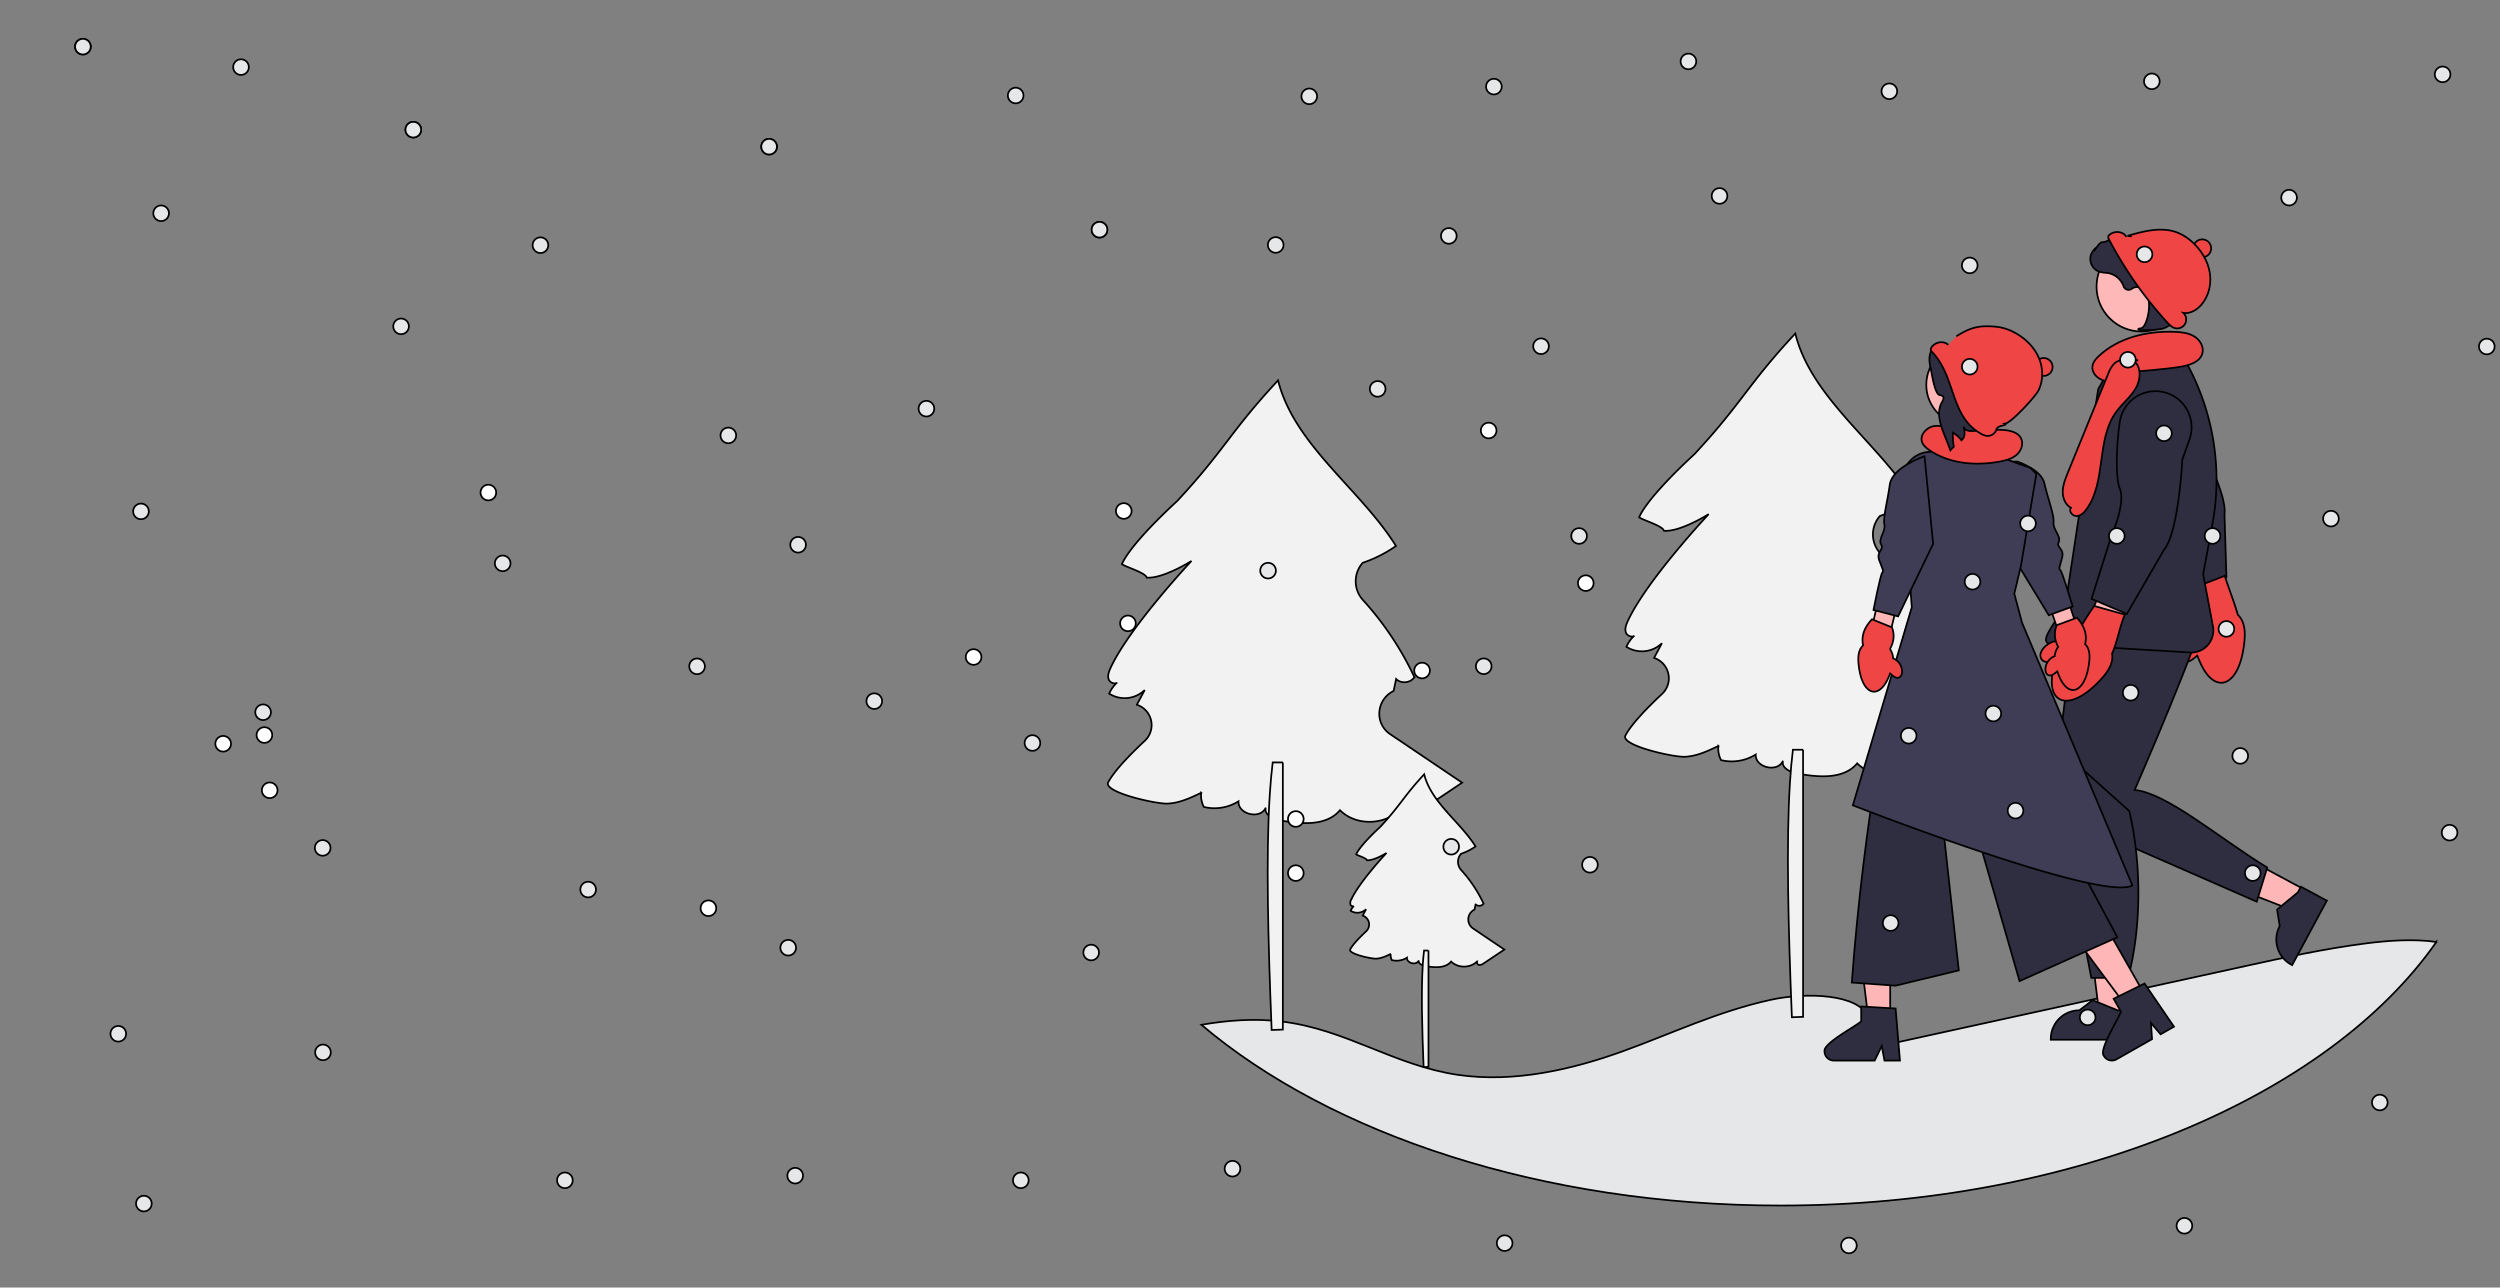 <svg width="1433" height="738" xmlns="http://www.w3.org/2000/svg" data-name="Layer 1">

 <rect width="100%" height="100%" fill="#808080" stroke="none"/>

 <g>
  <title>Layer 1</title>
  <path stroke="null" id="svg_4" fill="#e6e7e8" d="m1396.55,539.923c-62.106,88.806 -207.04,151.089 -375.931,151.089c-136.801,0 -257.896,-40.864 -331.975,-103.601c15.032,-2.585 30.194,-3.751 45.759,-1.908c37.33,4.428 64.56,25.277 101.558,30.641c31.984,4.636 65.342,-3.182 93.639,-13.348c28.309,-10.173 54.507,-22.938 85.448,-29.712c20.52,-4.492 50.5,-3.247 55.527,9.647c2.288,5.882 -0.688,13.801 8.085,16.667q104.29,-22.84 208.581,-45.688c22.535,-4.932 45.154,-9.885 68.59,-12.916c13.324,-1.721 27.704,-2.707 40.72,-0.871z"/>
  <path stroke="null" id="svg_5" fill="#f2f2f2" d="m798.26,396.346q0.29,-0.159 0.568,-0.328q0.713,-3.417 1.427,-6.833c2.8,2.908 8.305,2.359 10.475,-1.044a177.895,177.895 0 0 0 -29.521,-44.24a15.943,15.943 0 0 1 -0.229,-21.149q0.069,-0.08 0.136,-0.162a75.482,75.482 0 0 0 19.06,-9.624c-20.113,-32.316 -58.467,-57.988 -67.583,-94.944c-27.426,29.452 -30.504,39.825 -57.93,69.277c0,0 -25.969,23.433 -31.574,36.027c1.377,1.447 13.707,4.918 14.181,7.763c9.403,0.754 25.694,-9.553 25.694,-9.553s-35.557,37.908 -46.353,61.257c-0.972,2.103 -1.895,4.504 -1.081,6.672c0.65,1.731 2.983,2.73 4.485,2.042a19.233,19.233 0 0 0 -4.243,6.075a16.521,16.521 0 0 0 20.38,-2.053q-2.255,4.214 -4.511,8.428l0.003,0.007a12.283,12.283 0 0 1 4.554,20.666c-9.331,8.678 -17.857,17.8 -20.981,23.807c-2.939,5.651 27.238,12.463 34.026,12.184c6.788,-0.279 13.132,-3.262 19.263,-6.189a14.251,14.251 0 0 0 1.537,8.109a25.931,25.931 0 0 0 19.86,-3.211c-0.366,7.56 12.664,10.552 15.633,3.59c-1.114,4.093 4.302,6.627 8.478,7.368c11.917,2.115 26.297,3.401 34.051,-5.891c8.925,8.999 25.28,8.828 34.153,-0.139c-0.873,1.547 0.463,4.151 2.441,4.561c2.33,0.483 4.597,-0.901 6.575,-2.224q13.434,-8.981 26.867,-17.962l-41.234,-27.797c-8.974,-6.049 -8.096,-19.286 1.394,-24.489z"/>
  <path stroke="null" id="svg_6" fill="#f2f2f2" d="m735.326,437.029l0,153.125q-3.209,0.06 -6.418,0.231c-2.036,-50.991 -3.324,-99.271 -1.097,-134.548c0.429,-6.776 0.986,-13.066 1.694,-18.808l5.821,0z"/>
  <path stroke="null" id="svg_7" fill="#f2f2f2" d="m1094.733,369.506q0.29,-0.159 0.568,-0.328q0.713,-3.417 1.427,-6.833c2.8,2.908 8.305,2.359 10.475,-1.044a177.895,177.895 0 0 0 -29.521,-44.24a15.943,15.943 0 0 1 -0.229,-21.149q0.069,-0.08 0.136,-0.162a75.482,75.482 0 0 0 19.06,-9.624c-20.113,-32.316 -58.467,-57.988 -67.583,-94.944c-27.426,29.452 -30.504,39.825 -57.93,69.277c0,0 -25.969,23.433 -31.574,36.027c1.377,1.447 13.707,4.918 14.181,7.763c9.403,0.754 25.694,-9.553 25.694,-9.553s-35.557,37.908 -46.353,61.257c-0.972,2.103 -1.895,4.504 -1.081,6.672c0.65,1.731 2.983,2.73 4.485,2.042a19.233,19.233 0 0 0 -4.243,6.075a16.521,16.521 0 0 0 20.38,-2.053q-2.256,4.214 -4.511,8.428l0.003,0.007a12.283,12.283 0 0 1 4.554,20.666c-9.331,8.678 -17.857,17.8 -20.981,23.807c-2.939,5.651 27.238,12.463 34.026,12.184c6.788,-0.279 13.132,-3.262 19.263,-6.189a14.251,14.251 0 0 0 1.537,8.109a25.931,25.931 0 0 0 19.86,-3.211c-0.366,7.56 12.664,10.552 15.633,3.59c-1.114,4.093 4.302,6.627 8.478,7.368c11.917,2.115 26.297,3.401 34.051,-5.891c8.925,8.999 25.28,8.828 34.153,-0.139c-0.873,1.547 0.463,4.151 2.441,4.561c2.33,0.483 4.597,-0.901 6.575,-2.224q13.434,-8.981 26.867,-17.962l-41.234,-27.797c-8.974,-6.049 -8.096,-19.286 1.394,-24.489z"/>
  <path stroke="null" id="svg_8" fill="#f2f2f2" d="m1033.519,429.732l0,153.125q-3.209,0.06 -6.418,0.231c-2.036,-50.991 -3.324,-99.271 -1.097,-134.548c0.429,-6.776 0.986,-13.066 1.694,-18.808l5.821,0z"/>
  <path stroke="null" id="svg_9" fill="#f2f2f2" d="m844.951,521.515q0.126,-0.069 0.247,-0.143q0.311,-1.488 0.621,-2.976a3.055,3.055 0 0 0 4.562,-0.455a77.482,77.482 0 0 0 -12.858,-19.269a6.944,6.944 0 0 1 -0.1,-9.211q0.03,-0.035 0.059,-0.07a32.876,32.876 0 0 0 8.301,-4.192c-8.76,-14.075 -25.465,-25.257 -29.436,-41.353c-11.945,12.828 -13.286,17.346 -25.231,30.173c0,0 -11.311,10.206 -13.752,15.691c0.6,0.63 5.97,2.142 6.177,3.381c4.096,0.328 11.191,-4.161 11.191,-4.161s-15.487,16.511 -20.189,26.681a3.882,3.882 0 0 0 -0.471,2.906a1.587,1.587 0 0 0 1.953,0.889a8.377,8.377 0 0 0 -1.848,2.646a7.196,7.196 0 0 0 8.877,-0.894q-0.982,1.835 -1.965,3.671l0.001,0.003a5.35,5.35 0 0 1 1.983,9.001c-4.064,3.78 -7.778,7.753 -9.138,10.369c-1.28,2.461 11.864,5.428 14.82,5.307s5.72,-1.421 8.39,-2.696a6.207,6.207 0 0 0 0.669,3.532a11.294,11.294 0 0 0 8.65,-1.398c-0.159,3.293 5.516,4.596 6.809,1.564c-0.485,1.783 1.874,2.886 3.693,3.209c5.19,0.921 11.454,1.482 14.831,-2.566c3.887,3.92 11.011,3.845 14.875,-0.061a1.521,1.521 0 0 0 1.063,1.987c1.015,0.211 2.002,-0.392 2.864,-0.969q5.851,-3.912 11.702,-7.823l-17.96,-12.107a6.235,6.235 0 0 1 0.607,-10.666z"/>
  <path stroke="null" id="svg_10" fill="#f2f2f2" d="m818.802,544.844l0,66.694q-1.398,0.026 -2.795,0.1c-0.887,-22.209 -1.448,-43.237 -0.478,-58.602c0.187,-2.951 0.429,-5.691 0.738,-8.192l2.535,0z"/>
  <path stroke="null" id="svg_11" fill="#ffb8b8" d="m1256.639,262.665l-17.825,8.157c0.415,12.78 14.25,38.61 14.25,38.61l8.438,48.237a8.655,8.655 0 1 0 14.864,-1.829l-2.187,-61.055l-17.54,-32.12z"/>
  <path stroke="null" id="svg_12" fill="#2f2e41" d="m1224.905,219.022l0,0a20.682,20.682 0 0 1 28.519,14.143l2.849,12.045s20.621,36.578 18.795,49.546l1.123,36.1l-19.312,6.696l-8.659,-36.412s-5.555,-17.508 -13.292,-22.732c-4.738,-3.2 -14.447,-18.53 -20.561,-32.148a20.629,20.629 0 0 1 10.538,-27.238z"/>
  <path stroke="null" id="svg_13" fill="#f04545" d="m1259.781,355.006c-0.254,0.37 -0.5,0.747 -0.724,1.144a16.227,16.227 0 0 0 -2.063,6.787a11.86,11.86 0 0 0 -2.758,1.49a12.183,12.183 0 0 0 -4.876,9.134a7.137,7.137 0 0 0 0.613,3.5a4.008,4.008 0 0 0 2.696,2.209c1.629,0.319 3.203,-0.641 4.519,-1.632c0.794,-0.598 1.563,-1.227 2.313,-1.878c0.438,1.137 0.905,2.275 1.39,3.415c8.167,19.15 21.733,15.135 25.14,-7.82c1.074,-7.238 1.389,-14.46 -3.336,-19.002c-1.953,-7.003 -4.905,-14.325 -7.466,-22.268l-17.013,6.537c0.235,4.916 1.32,10.796 1.564,18.386z"/>
  <polygon stroke="null" id="svg_14" fill="#ffb6b6" points="1216.999,581.754 1203.356,581.753 1196.864,529.125 1217.002,529.125 1216.999,581.754 "/>
  <path stroke="null" id="svg_15" fill="#2f2e41" d="m1217.48,595.988l-41.958,-0.002l0,-0.531a16.332,16.332 0 0 1 16.331,-16.331l0.001,0l7.664,-5.814l14.3,5.815l3.663,0l-0.001,16.862z"/>
  <polygon stroke="null" id="svg_16" fill="#ffb6b6" points="1320.961,509.939 1314.5,521.956 1265.072,502.752 1274.609,485.015 1320.961,509.939 "/>
  <path stroke="null" id="svg_17" fill="#2f2e41" d="m1333.726,516.256l-19.87,36.955l-0.467,-0.251a16.332,16.332 0 0 1 -6.651,-22.117l0,-0.001l-1.492,-9.504l11.893,-9.841l1.734,-3.226l14.851,7.985z"/>
  <path stroke="null" id="svg_18" fill="#2f2e41" d="m1191.203,340.744l-12.042,96.339l6.021,32.299l108.381,47.482l6.021,-19.569c-27.704,-16.952 -57.319,-42.608 -75.979,-44.494c0,0 40.604,-93.241 39.099,-100.767s-71.502,-11.29 -71.502,-11.29z"/>
  <path stroke="null" id="svg_19" fill="#2f2e41" d="m1189.129,436.805l-6.3,40.685l15.901,83.028l21.074,0c7.571,-27.898 7.962,-64.565 0.753,-95.586l-31.428,-28.127z"/>
  <path stroke="null" id="svg_20" fill="#2f2e41" d="m1202.669,223.037l9.715,-16.929l10.431,-8.368l19.569,-3.011l5.437,4.18l0,0a138.995,138.995 0 0 1 20.374,101.337l-5.342,28.936l5.561,29.539a12.703,12.703 0 0 1 -12.378,15.32l-78.406,-4.681c-13.462,0.055 5.093,-14.742 7.11,-28.052l17.93,-118.273z"/>
  <path stroke="null" id="svg_21" fill="#ffb8b8" d="m1240.781,281.33l-19.405,-2.779c-6.563,10.974 -8.895,40.183 -8.895,40.183l-18.991,45.137a8.655,8.655 0 1 0 13.492,6.5l31.181,-52.538l2.618,-36.504z"/>
  <path stroke="null" id="svg_22" fill="#2f2e41" d="m1238.687,224.475l0,0a20.682,20.682 0 0 1 16.339,27.32l-4.118,11.672s-2.069,41.923 -10.617,51.843l-21.198,36.616l-20.235,-8.672l11.563,-36.615s8.262,-18.212 4.58,-26.791c-2.255,-5.254 -2.13,-23.4 0.092,-38.161a20.629,20.629 0 0 1 23.595,-17.211z"/>
  <circle stroke="null" id="svg_23" fill="#ffb8b8" r="25.731" cy="164.283" cx="1227.472"/>
  <path stroke="null" id="svg_24" fill="#2f2e41" d="m1227.907,189.283a66.121,66.121 0 0 0 11.248,-0.786c3.687,-0.75 11.937,-6.795 14.236,-10.433l0,0c1.708,-2.703 2.801,-6.923 3.417,-9.988a29.558,29.558 0 0 0 -5.17,-23.465a9.338,9.338 0 0 0 -3.772,-3.219c-0.135,-0.053 -0.274,-0.1 -0.415,-0.14a11.522,11.522 0 0 1 -5.732,-3.547a9.505,9.505 0 0 0 -0.953,-0.981a14.193,14.193 0 0 0 -5.921,-2.973c-3.52,-0.942 -8.614,-0.007 -15.14,2.782c-3.279,1.401 -6.865,0.894 -9.623,0.296a0.903,0.903 0 0 0 -0.85,0.291a6.372,6.372 0 0 1 -4.331,1.726c-0.986,0.043 -2.021,1.409 -3.271,3.189c-0.284,0.404 -0.615,0.876 -0.854,1.163l-0.032,-0.551l-0.558,0.615a7.732,7.732 0 0 0 3.491,12.597a15.079,15.079 0 0 0 3.033,0.483c0.621,0.056 1.263,0.114 1.878,0.22a11.658,11.658 0 0 1 8.663,7.565a3.049,3.049 0 0 0 4.602,1.48a5.037,5.037 0 0 1 4.59,-0.836a3.344,3.344 0 0 1 1.478,1.677a4.358,4.358 0 0 0 1.654,1.929c2.499,1.288 2.671,6.996 1.774,11.754c-0.865,4.586 -2.575,7.904 -4.159,8.068c-1.219,0.126 -1.358,0.213 -1.447,0.428l-0.079,0.193l0.137,0.181a4.979,4.979 0 0 0 2.105,0.281z"/>
  <path stroke="null" id="svg_25" fill="#f04545" d="m1262.427,202.438c-1.315,5.223 -7.694,7.011 -13.01,7.877c-8.862,1.443 -27.588,2.828 -27.588,2.828c-4.08,2.677 -8.48,5.453 -13.359,5.41s-10.012,-4.303 -9.013,-9.079c0.455,-2.176 2.027,-3.935 3.653,-5.452c11.428,-10.663 27.915,-14.424 43.532,-13.802c3.828,0.153 7.796,0.589 11.071,2.578c3.275,1.989 5.649,5.925 4.714,9.64z"/>
  <path stroke="null" id="svg_26" fill="#f04545" d="m1182.358,281.629c0.087,-3.69 1.502,-7.203 2.896,-10.62l11.567,-28.355q5.694,-13.959 11.388,-27.918c0.992,-2.432 2.058,-4.966 4.079,-6.643c3.55,-2.944 8.749,-2.324 13.294,-1.544l-2.855,-0.058c4.829,3.427 4.478,10.98 1.49,16.092c-2.988,5.112 -7.858,8.847 -11.321,13.651c-11.458,15.896 -5.421,39.753 -16.891,55.64c-1.402,1.941 -3.314,3.848 -5.707,3.93s-4.702,-2.825 -3.266,-4.741c-3.233,-1.78 -4.762,-5.743 -4.675,-9.433z"/>
  <path stroke="null" id="svg_27" fill="#f04545" d="m1190.674,363.014c-0.424,0.145 -0.847,0.3 -1.265,0.485a16.227,16.227 0 0 0 -5.709,4.209a11.86,11.86 0 0 0 -3.101,-0.453a12.183,12.183 0 0 0 -9.368,4.411a7.138,7.138 0 0 0 -1.6,3.173a4.008,4.008 0 0 0 0.842,3.382c1.116,1.23 2.951,1.4 4.599,1.392c0.994,-0.005 1.986,-0.05 2.977,-0.125c-0.328,1.173 -0.634,2.365 -0.925,3.569c-4.894,20.236 8.384,25.122 24.832,8.751c5.186,-5.162 9.754,-10.765 8.679,-17.23c3.021,-6.485 4.112,-14.531 7.319,-22.317l-17.548,-4.923a155.923,155.923 0 0 0 -9.732,15.678z"/>
  <path stroke="null" id="svg_28" fill="#ffb6b6" d="m1182.987,382.358a8.103,8.103 0 0 1 -0.355,-12.336l-13.119,-38.198l9.673,-6.226l15.25,45.482a8.092,8.092 0 0 1 -11.449,11.278l0,-0z"/>
  <path stroke="null" id="svg_29" fill="#3f3d56" d="m1171.791,276.966c2.317,9.801 5.776,18.363 5.307,22.475c-0.464,4.1 4.547,8.041 2.955,11.282c-1.589,3.249 3.303,3.597 1.98,8.826c-1.328,5.241 -2.19,6.361 -1.069,7.224c1.129,0.859 7.092,20.861 7.092,20.861l-3.498,1.282l-10.207,3.724l-23.986,-39.452l0.073,-48.424l5.956,-0.191c1.43,0.536 3.014,1.179 4.593,1.954c4.824,2.329 9.705,5.771 10.804,10.439z"/>
  <polygon stroke="null" id="svg_30" fill="#ffb6b6" points="1083.466,584.23 1070.993,584.229 1065.059,536.118 1083.468,536.119 1083.466,584.23 "/>
  <path stroke="null" id="svg_31" fill="#2f2e41" d="m1045.818,602.634a5.305,5.305 0 0 0 5.272,5.282l23.481,0l0.728,-1.508l3.321,-6.853l1.286,6.853l0.285,1.508l8.857,0l-0.127,-1.518l-2.362,-28.32l-3.089,-0.19l-13.348,-0.791l-3.279,-0.2l0,8.456c-2.488,2.646 -22.015,12.652 -21.024,17.281z"/>
  <polygon stroke="null" id="svg_32" fill="#ffb6b6" points="1229.596,570.653 1218.747,576.808 1189.844,537.891 1205.855,528.807 1229.596,570.653 "/>
  <path stroke="null" id="svg_33" fill="#2f2e41" d="m1205.933,605.238a5.28,5.28 0 0 0 7.191,1.993l1.234,-0.696l0.011,0l19.179,-10.892l-0.612,-9.268l5.504,6.495l4.059,-2.309l3.638,-2.067l-3.216,-4.702l-13.675,-20.022l-2.784,1.371l-12.009,5.894l-2.931,1.444l4.165,7.349c-0.854,3.543 -12.895,21.868 -9.753,25.41z"/>
  <path stroke="null" id="svg_34" fill="#2f2e41" d="m1145.366,348.063c16.715,11.076 33.261,117.488 28.918,115.751l39.397,73.421l-56.075,25.136l-36.871,-128.023l-6.145,47.112l8.193,74.765l-36.246,8.766l-25.071,-1.791c6.515,-89.119 22.78,-183.112 36.259,-219.469l47.64,4.331z"/>
  <path stroke="null" id="svg_35" fill="#3f3d56" d="m1159.051,356.96l63.246,150.554c-17.67,9.831 -160.243,-45.907 -160.243,-45.907l33.781,-113.469l-5.368,-72.971a16.311,16.311 0 0 1 17.523,-16.163l12.698,-9.407l18.077,0.624l12.092,13.356l7.224,2.581l5.613,2.001c1.135,1.022 2.373,2.2 3.56,3.499l-8.878,52.837l-3.777,15.799l4.452,16.665z"/>
  <path stroke="null" id="svg_36" fill="#f04545" d="m1158.66,251.717c-1.834,-4.481 -7.738,-5.261 -12.579,-5.356q-12.104,-0.236 -24.208,-0.472l-0.701,1.463c-3.971,-1.863 -8.24,-3.774 -12.576,-3.116s-8.362,5.102 -6.866,9.225c0.682,1.879 2.304,3.244 3.943,4.387c11.525,8.036 26.675,9.287 40.494,6.748c3.387,-0.622 6.863,-1.515 9.524,-3.701c2.661,-2.186 4.274,-5.991 2.969,-9.178z"/>
  <circle stroke="null" id="svg_37" fill="#ffb6b6" r="23.194" cy="220.578" cx="1127.337"/>
  <path stroke="null" id="svg_38" fill="#2f2e41" d="m1157.078,227.513c-1.278,4.88 -3.64,9.641 -7.555,12.813c-3.924,3.171 -22.381,10.685 -23.939,4.253c1.042,4.493 0.414,6.209 -1.262,7.816c-0.287,-0.389 -0.591,-0.761 -0.904,-1.124a14.612,14.612 0 0 0 -4.079,-3.272a46.97,46.97 0 0 0 0.583,8.106a27.405,27.405 0 0 0 -1.97,2.015c-2.985,-8.897 -9.528,-19.553 -4.791,-27.654c1.88,-3.215 0.312,-3.655 -1.353,-4.024c-2.907,-0.644 -4.51,-12.574 -5.202,-15.474c-0.858,-3.636 -1.198,-7.819 1.055,-10.804s7.952,-3.112 9.105,0.445l2.4,-3.263c3.101,-6.825 11.333,-5.46 18.776,-4.578c7.443,0.873 14.013,6.106 17.365,12.81c3.343,6.704 3.666,14.681 1.771,21.936z"/>
  <path stroke="null" id="svg_39" fill="#f04545" d="m1179.737,370.797c-0.176,0.248 -0.348,0.5 -0.505,0.767a11.1,11.1 0 0 0 -1.492,4.572a8.056,8.056 0 0 0 -1.879,0.982a8.339,8.339 0 0 0 -3.42,6.133a4.831,4.831 0 0 0 0.359,2.373a2.668,2.668 0 0 0 1.78,1.519c1.092,0.231 2.166,-0.404 3.066,-1.062c0.543,-0.397 1.071,-0.815 1.585,-1.249c0.277,0.773 0.574,1.548 0.884,2.323c5.205,13.029 14.396,10.439 17.038,-5.057c0.833,-4.886 1.155,-9.769 -1.956,-12.885c1.238,-5.155 -0.222,-10.203 -4.686,-15.132l-11.549,4.264c-1.671,3.954 -1.47,8.098 0.773,12.451z"/>
  <circle stroke="null" id="svg_40" fill="#e6e7e8" r="4.491" cy="485.349" cx="831.829"/>
  <circle stroke="null" id="svg_42" fill="#e6e7e8" r="4.491" cy="333.456" cx="1130.644"/>
  <circle stroke="null" id="svg_43" fill="#e6e7e8" r="4.491" cy="206.216" cx="1219.711"/>
  <circle stroke="null" id="svg_44" fill="#e6e7e8" r="4.491" cy="198.62" cx="1425.434"/>
  <circle stroke="null" id="svg_45" fill="#e6e7e8" r="4.491" cy="187.076" cx="229.895"/>
  <circle stroke="null" id="svg_48" fill="#e6e7e8" r="4.491" cy="495.687" cx="911.354"/>
  <circle stroke="null" id="svg_49" fill="#e6e7e8" r="4.491" cy="307.213" cx="1213.349"/>
  <circle stroke="null" id="svg_50" fill="#e6e7e8" r="4.491" cy="248.364" cx="1240.388"/>
  <circle stroke="null" id="svg_51" fill="#e6e7e8" r="4.491" cy="152.139" cx="1129.053"/>
  <circle stroke="null" id="svg_52" fill="#e6e7e8" r="4.491" cy="49.651" cx="856.3"/>
  <circle stroke="null" id="svg_53" fill="#e6e7e8" r="4.491" cy="464.672" cx="1155.296"/>
  <circle stroke="null" id="svg_54" fill="#e6e7e8" r="4.491" cy="500.458" cx="1291.284"/>
  <circle stroke="null" id="svg_55" fill="#e6e7e8" r="4.491" cy="360.494" cx="1276.174"/>
  <circle stroke="null" id="svg_56" fill="#e6e7e8" r="4.491" cy="583.164" cx="1196.649"/>
  <circle stroke="null" id="svg_57" fill="#e6e7e8" r="4.491" cy="409.005" cx="1142.572"/>
  <circle stroke="null" id="svg_58" fill="#e6e7e8" r="4.491" cy="421.729" cx="1094.062"/>
  <circle stroke="null" id="svg_59" fill="#e6e7e8" r="4.491" cy="529.087" cx="1083.724"/>
  <circle stroke="null" id="svg_60" fill="#e6e7e8" r="4.491" cy="397.076" cx="1221.302"/>
  <circle stroke="null" id="svg_61" fill="#e6e7e8" r="4.491" cy="307.213" cx="1268.222"/>
  <circle stroke="null" id="svg_62" fill="#e6e7e8" r="4.491" cy="280.174" cx="1098.834"/>
  <circle stroke="null" id="svg_63" fill="#e6e7e8" r="4.491" cy="300.055" cx="1162.454"/>
  <circle stroke="null" id="svg_66" fill="#fff" r="4.491" cy="500.458" cx="742.761"/>
  <circle stroke="null" id="svg_67" fill="#fff" r="4.491" cy="469.444" cx="742.761"/>
  <circle stroke="null" id="svg_68" fill="#fff" r="4.491" cy="334.251" cx="908.968"/>
  <circle stroke="null" id="svg_69" fill="#fff" r="4.491" cy="246.774" cx="853.3"/>
  <circle stroke="null" id="svg_70" fill="#fff" r="4.491" cy="292.898" cx="644.15"/>
  <circle stroke="null" id="svg_71" fill="#fff" r="4.491" cy="357.313" cx="646.535"/>
  <circle stroke="null" id="svg_72" fill="#fff" r="4.491" cy="384.352" cx="815.128"/>
  <circle stroke="null" id="svg_73" fill="#e6e7e8" r="4.491" cy="222.916" cx="789.68"/>
  <circle stroke="null" id="svg_74" fill="#e6e7e8" r="4.491" cy="327.094" cx="726.856"/>
  <circle stroke="null" id="svg_76" fill="#e6e7e8" r="4.491" cy="198.462" cx="883.321"/>
  <circle stroke="null" id="svg_77" fill="#f04545" r="5.13" cy="142.327" cx="1262.302"/>
  <path stroke="null" id="svg_78" fill="#f04545" d="m1218.87,135.773c-1.867,-3.266 -7.004,-3.675 -9.757,-1.111a2.061,2.061 0 0 0 -0.614,0.853a2.419,2.419 0 0 0 0.4,1.774a226.85,226.85 0 0 0 33.367,47.54c1.203,1.316 2.502,2.67 4.206,3.194a5.144,5.144 0 0 0 5.003,-8.694c3.655,0.635 7.318,-1.401 9.851,-4.112c4.555,-4.875 6.351,-11.991 5.36,-18.589s-4.578,-12.651 -9.399,-17.264a28.13,28.13 0 0 0 -9.212,-6.06c-9.078,-3.496 -19.234,-0.814 -28.579,1.89l2.402,0.315"/>
  <circle stroke="null" id="svg_79" fill="#f04545" r="5.13" cy="210.342" cx="1171.425"/>
  <path stroke="null" id="svg_80" fill="#f04545" d="m1116.728,197.661c-2.691,-2.629 -7.743,-1.613 -9.688,1.607a2.061,2.061 0 0 0 -0.356,0.989a2.419,2.419 0 0 0 0.871,1.597c13.392,14.055 10.31,35.921 26.835,46.108c1.517,0.935 3.138,1.881 4.92,1.918a5.304,5.304 0 0 0 5.098,-3.898c0.559,-2.241 6.881,-2.092 4.819,-3.133c3.689,-0.392 17.454,-15.599 19.146,-18.901c3.043,-5.938 2.819,-13.273 0.056,-19.346s-7.872,-10.91 -13.773,-14.024a28.13,28.13 0 0 0 -10.52,-3.301c-9.689,-0.872 -14.497,0.308 -22.742,5.472"/>
  <circle stroke="null" id="svg_81" fill="#e6e7e8" r="4.491" cy="145.777" cx="1229.254"/>
  <circle stroke="null" id="svg_82" fill="#e6e7e8" r="4.491" cy="210.192" cx="1129.053"/>
  <path stroke="null" id="svg_1" fill="#ffb6b6" d="m1082.271,383.72a8.103,8.103 0 0 0 -0.837,-12.312l9.371,-39.286l-10.229,-5.264l-10.789,46.742a8.092,8.092 0 0 0 12.484,10.12z"/>
  <path stroke="null" id="svg_3" fill="#f04545" d="m1083.328,372.012c0.169,0.253 0.333,0.51 0.482,0.782a11.1,11.1 0 0 1 1.358,4.613a8.056,8.056 0 0 1 1.849,1.036a8.339,8.339 0 0 1 3.241,6.23a4.831,4.831 0 0 1 -0.428,2.362a2.668,2.668 0 0 1 -1.824,1.467c-1.098,0.199 -2.153,-0.466 -3.034,-1.151c-0.531,-0.413 -1.047,-0.846 -1.548,-1.295c-0.3,0.765 -0.619,1.53 -0.951,2.296c-5.581,12.873 -14.693,10.017 -16.884,-5.549c-0.691,-4.908 -0.871,-9.798 2.329,-12.822c-1.088,-5.189 0.518,-10.193 5.123,-14.99l11.42,4.598c1.556,4 1.235,8.138 -1.134,12.424z"/>
  <path stroke="null" id="svg_2" fill="#3f3d56" d="m1103.122,261.515s-18.527,6.235 -19.883,16.221s-3.974,18.837 -3.113,22.881s-3.747,8.442 -1.849,11.519s-2.943,3.896 -1.116,8.978s2.794,6.119 1.757,7.086s-5.039,21.444 -5.039,21.444l14.123,3.662l20.062,-41.582l-4.941,-50.209z"/>
  <circle stroke="null" id="svg_95" fill="#e6e7e8" r="4.491" cy="74.328" cx="236.899"/>
  <circle stroke="null" id="svg_96" fill="#e6e7e8" r="4.491" cy="38.466" cx="138.145"/>
  <circle stroke="null" id="svg_97" fill="#e6e7e8" r="4.491" cy="545.986" cx="625.461"/>
  <circle stroke="null" id="svg_98" fill="#e6e7e8" r="4.491" cy="689.896" cx="82.463"/>
  <circle stroke="null" id="svg_99" fill="#fff" r="4.491" cy="520.599" cx="406.064"/>
  <circle stroke="null" id="svg_100" fill="#e6e7e8" r="4.491" cy="122.248" cx="92.358"/>
  <circle stroke="null" id="svg_101" fill="#e6e7e8" r="4.491" cy="74.328" cx="236.899"/>
  <circle transform="rotate(22.65 47.518 26.741)" stroke="null" id="svg_41" fill="#e6e7e8" r="4.491" cy="26.741" cx="47.518"/>
  <circle transform="rotate(22.65 -29.739 17.769)" stroke="null" id="svg_46" fill="#e6e7e8" r="4.491" cy="17.769" cx="-29.739"/>
  <circle transform="rotate(22.65 150.807 408.255)" stroke="null" id="svg_64" fill="#e6e7e8" r="4.491" cy="408.255" cx="150.807"/>
  <circle transform="rotate(22.65 232.14 429.589)" stroke="null" id="svg_65" fill="#fff" r="4.491" cy="452.995" cx="154.59"/>
  <circle transform="rotate(22.65 -83.545 83.211)" stroke="null" id="svg_75" fill="#e6e7e8" r="4.491" cy="83.211" cx="-83.545"/>
  <circle transform="rotate(22.65 47.518 26.741)" stroke="null" id="svg_94" fill="#e6e7e8" r="4.491" cy="26.741" cx="47.518"/>
  <circle stroke="null" id="svg_103" fill="#e6e7e8" r="4.491" cy="135.228" cx="830.464"/>
  <circle stroke="null" id="svg_104" fill="#fff" r="4.491" cy="376.598" cx="558.064"/>
  <circle transform="rotate(22.65 142.806 401.589)" stroke="null" id="svg_105" fill="#e6e7e8" r="4.491" cy="463.273" cx="214.224"/>
  <circle transform="rotate(22.65 -113.411 224.995)" stroke="null" id="svg_107" fill="#fff" r="4.491" cy="224.995" cx="-113.411"/>
  <circle stroke="null" id="svg_109" fill="#e6e7e8" r="4.491" cy="293.133" cx="80.812"/>
  <circle stroke="null" id="svg_110" fill="#e6e7e8" r="4.491" cy="234.249" cx="531.026"/>
  <circle transform="rotate(22.65 440.852 84.075)" stroke="null" id="svg_112" fill="#e6e7e8" r="4.491" cy="84.075" cx="440.852"/>
  <circle transform="rotate(22.65 309.789 140.545)" stroke="null" id="svg_114" fill="#e6e7e8" r="4.491" cy="140.545" cx="309.789"/>
  <circle transform="rotate(22.65 582.186 54.741)" stroke="null" id="svg_115" fill="#e6e7e8" r="4.491" cy="54.741" cx="582.186"/>
  <circle transform="rotate(22.65 279.923 282.328)" stroke="null" id="svg_116" fill="#fff" r="4.491" cy="282.328" cx="279.923"/>
  <circle stroke="null" id="svg_117" fill="#e6e7e8" r="4.491" cy="140.409" cx="731.23"/>
  <circle stroke="null" id="svg_118" fill="#e6e7e8" r="4.491" cy="131.661" cx="630.233"/>
  <circle stroke="null" id="svg_120" fill="#e6e7e8" r="4.491" cy="131.661" cx="630.233"/>
  <circle transform="rotate(22.65 154.59 452.995)" stroke="null" id="svg_121" fill="#fff" r="4.491" cy="452.995" cx="154.59"/>
  <circle transform="rotate(22.65 399.558 381.94)" stroke="null" id="svg_122" fill="#e6e7e8" r="4.491" cy="381.94" cx="399.558"/>
  <circle transform="rotate(22.65 457.474 312.255)" stroke="null" id="svg_123" fill="#e6e7e8" r="4.491" cy="312.255" cx="457.474"/>
  <circle transform="rotate(22.65 417.474 249.589)" stroke="null" id="svg_124" fill="#e6e7e8" r="4.491" cy="249.588" cx="417.474"/>
  <circle transform="rotate(22.65 127.923 426.328)" stroke="null" id="svg_125" fill="#fff" r="4.491" cy="426.328" cx="127.923"/>
  <circle transform="rotate(22.65 288.14 322.922)" stroke="null" id="svg_126" fill="#e6e7e8" r="4.491" cy="322.922" cx="288.14"/>
  <circle stroke="null" id="svg_127" fill="#e6e7e8" r="4.491" cy="509.895" cx="337.13"/>
  <circle stroke="null" id="svg_128" fill="#e6e7e8" r="4.491" cy="592.562" cx="67.796"/>
  <circle stroke="null" id="svg_130" fill="#e6e7e8" r="4.491" cy="603.229" cx="185.13"/>
  <circle stroke="null" id="svg_131" fill="#e6e7e8" r="4.491" cy="676.562" cx="323.797"/>
  <circle stroke="null" id="svg_132" fill="#e6e7e8" r="4.491" cy="712.563" cx="862.464"/>
  <circle stroke="null" id="svg_133" fill="#e6e7e8" r="4.491" cy="543.229" cx="451.797"/>
  <circle stroke="null" id="svg_134" fill="#e6e7e8" r="4.491" cy="401.895" cx="501.13"/>
  <circle stroke="null" id="svg_135" fill="#e6e7e8" r="4.491" cy="673.896" cx="455.797"/>
  <circle stroke="null" id="svg_136" fill="#e6e7e8" r="4.491" cy="425.895" cx="591.797"/>
  <circle stroke="null" id="svg_138" fill="#e6e7e8" r="4.491" cy="676.562" cx="585.13"/>
  <circle stroke="null" id="svg_140" fill="#e6e7e8" r="4.491" cy="112.318" cx="985.634"/>
  <circle stroke="null" id="svg_141" fill="#e6e7e8" r="4.491" cy="52.318" cx="1082.967"/>
  <circle stroke="null" id="svg_142" fill="#e6e7e8" r="4.491" cy="55.228" cx="750.464"/>
  <circle stroke="null" id="svg_143" fill="#e6e7e8" r="4.491" cy="35.228" cx="967.798"/>
  <circle stroke="null" id="svg_144" fill="#e6e7e8" r="4.491" cy="381.895" cx="850.464"/>
  <circle stroke="null" id="svg_145" fill="#e6e7e8" r="4.491" cy="46.62" cx="1233.433"/>
  <circle stroke="null" id="svg_146" fill="#e6e7e8" r="4.491" cy="42.62" cx="1400.1"/>
  <circle stroke="null" id="svg_147" fill="#e6e7e8" r="4.491" cy="113.286" cx="1312.1"/>
  <circle stroke="null" id="svg_148" fill="#e6e7e8" r="4.491" cy="631.954" cx="1364.1"/>
  <circle stroke="null" id="svg_149" fill="#e6e7e8" r="4.491" cy="297.287" cx="1336.1"/>
  <circle stroke="null" id="svg_150" fill="#e6e7e8" r="4.491" cy="702.621" cx="1252.1"/>
  <circle stroke="null" id="svg_151" fill="#e6e7e8" r="4.491" cy="477.287" cx="1404.1"/>
  <circle stroke="null" id="svg_152" fill="#e6e7e8" r="4.491" cy="433.287" cx="1284.1"/>
  <circle stroke="null" id="svg_153" fill="#e6e7e8" r="4.491" cy="669.896" cx="706.464"/>
  <circle stroke="null" id="svg_154" fill="#e6e7e8" r="4.491" cy="713.896" cx="1059.798"/>
  <circle stroke="null" id="svg_155" fill="#e6e7e8" r="4.491" cy="307.228" cx="905.131"/>
  <circle transform="rotate(22.65 440.852 84.075)" stroke="null" id="svg_156" fill="#e6e7e8" r="4.491" cy="84.075" cx="440.852"/>
 </g>
</svg>